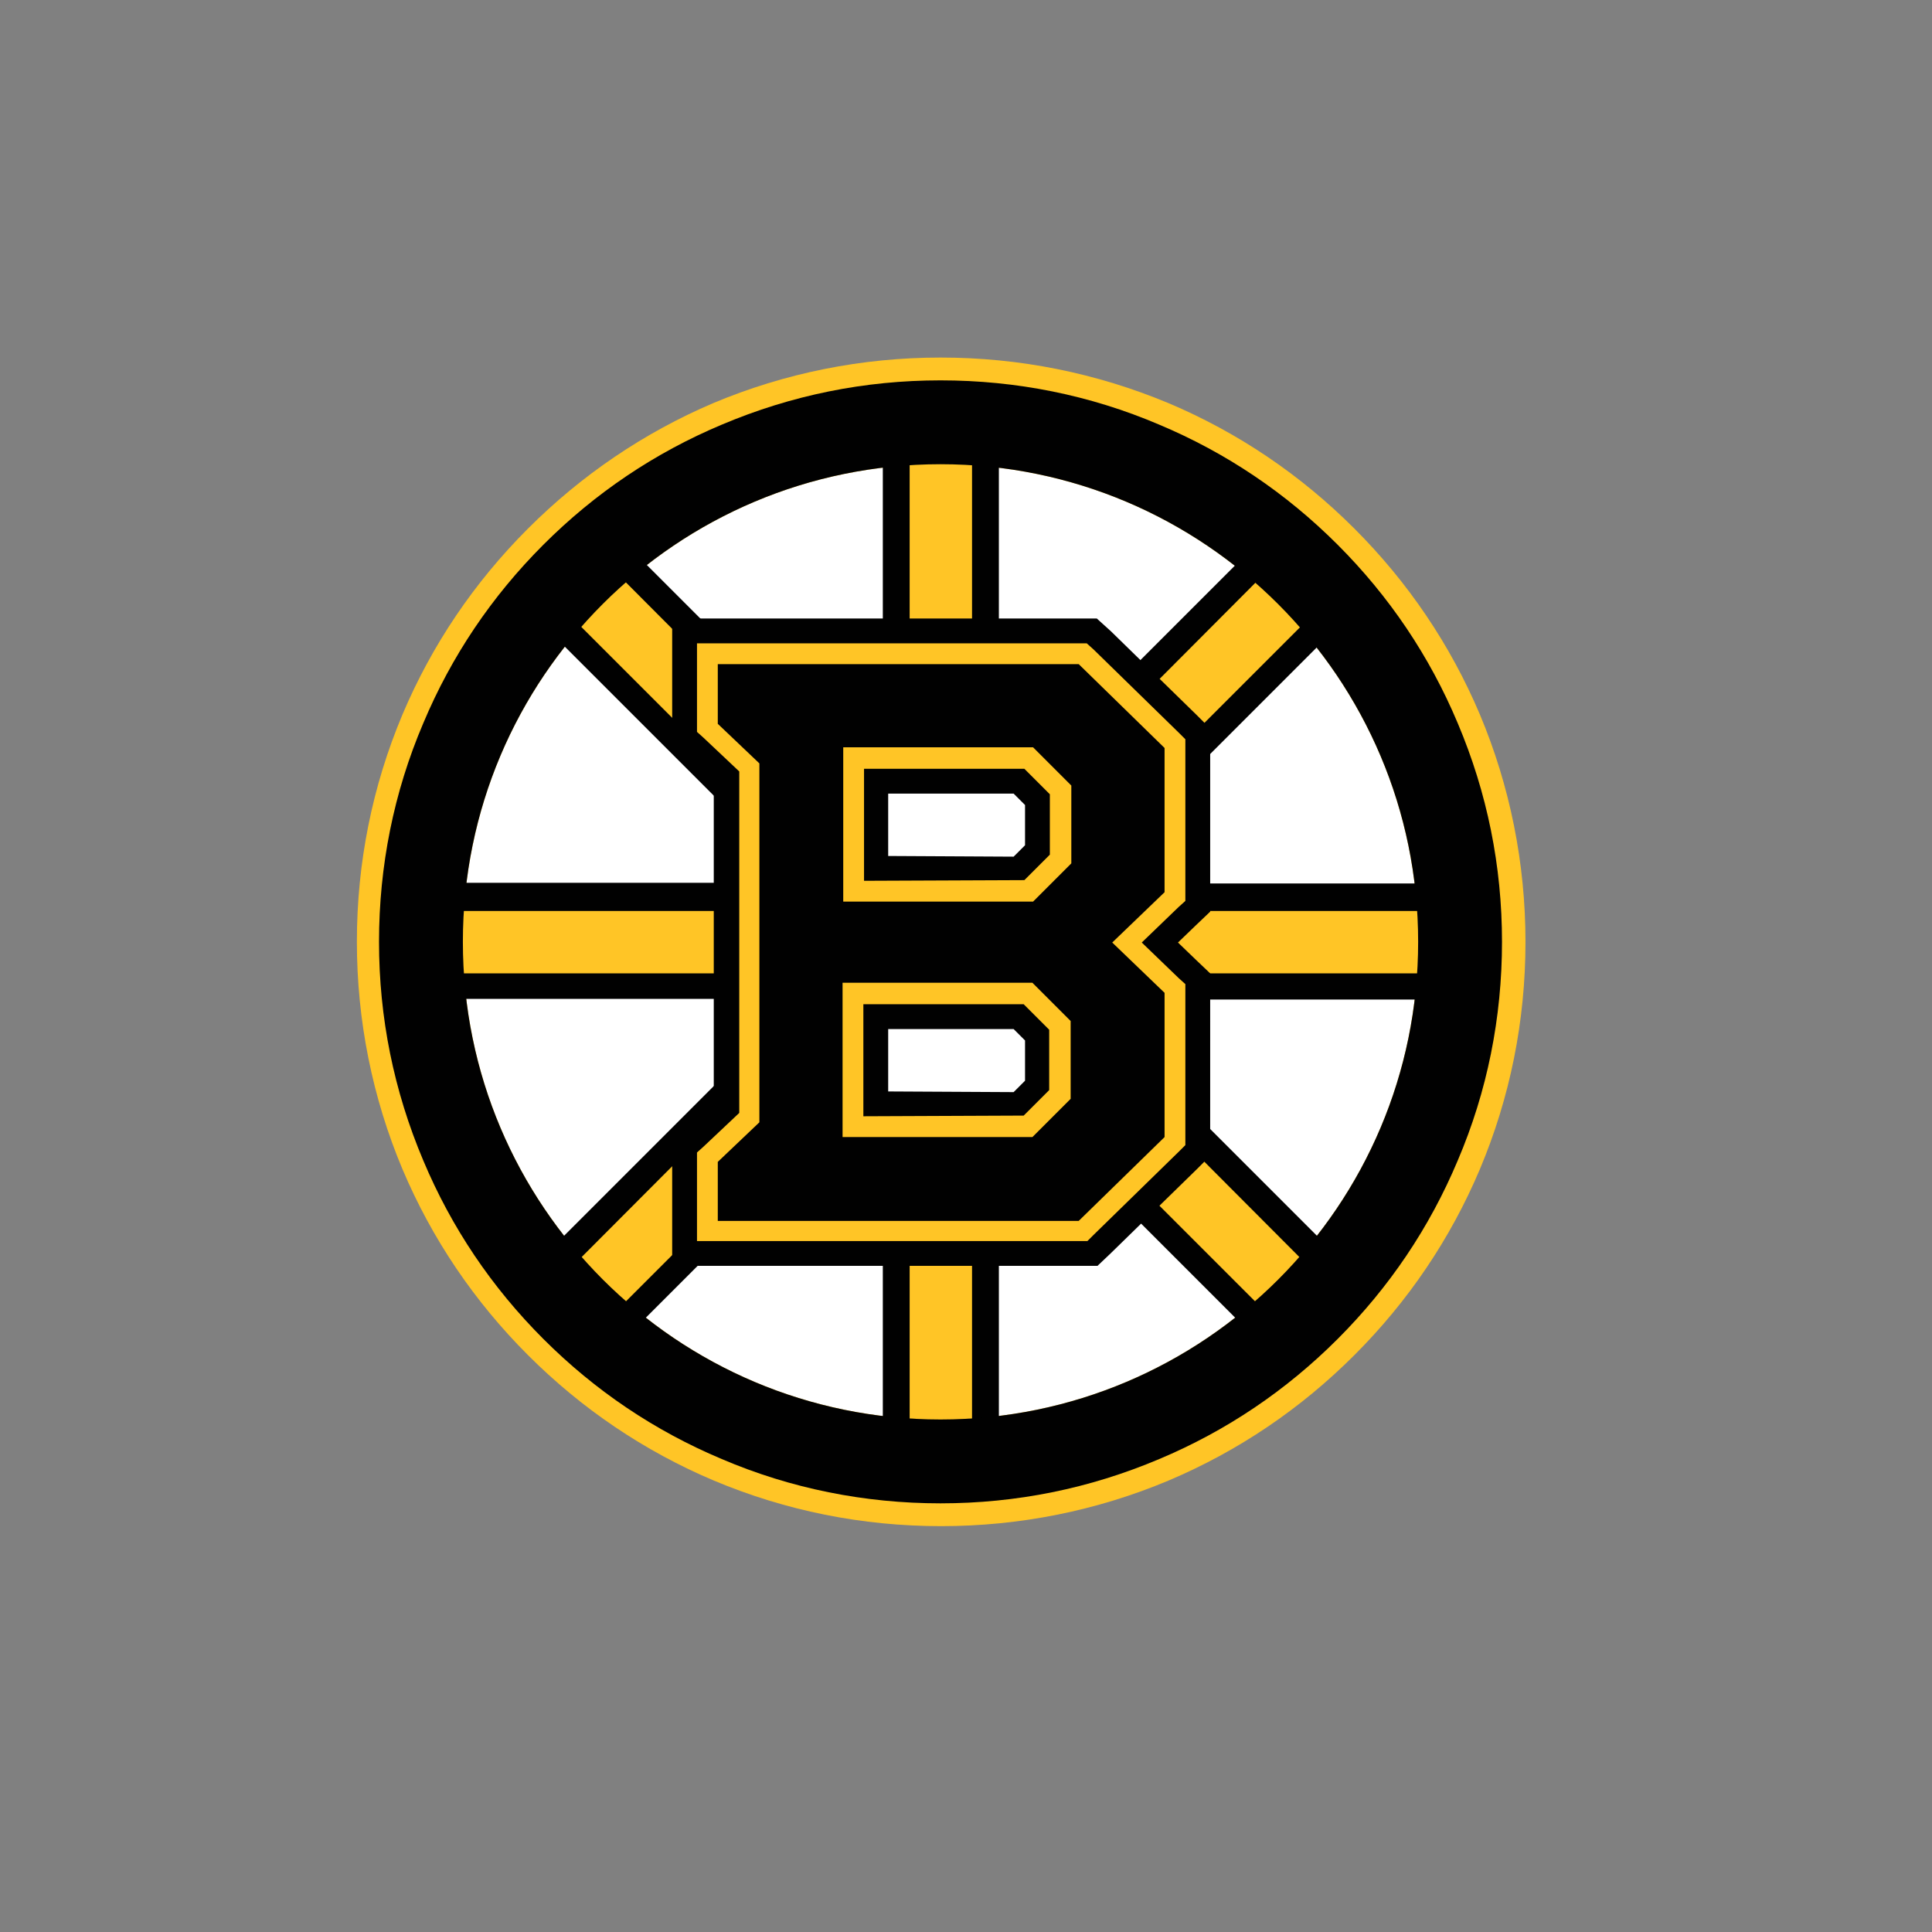 <?xml version="1.0" encoding="utf-8"?>
<!-- Generator: Adobe Illustrator 19.2.1, SVG Export Plug-In . SVG Version: 6.00 Build 0)  -->
<svg version="1.1" xmlns="http://www.w3.org/2000/svg" xmlns:xlink="http://www.w3.org/1999/xlink" x="0px" y="0px"
	 viewBox="0 0 288 288" style="enable-background:new 0 0 288 288;" xml:space="preserve">
<rect x="0" y="0" width="288" height="288" fill="#808080" stroke="none"/>
<style type="text/css">
	.st0{display:none;}
	.st1{display:inline;}
	.st2{fill:#EF3E42;}
	.st3{fill:#004B8D;}
	.st4{fill:#D7CA9E;}
	.st5{fill:#A03123;}
	.st6{fill-rule:evenodd;clip-rule:evenodd;fill:#FFFFFF;}
	.st7{fill-rule:evenodd;clip-rule:evenodd;fill:#1E3B6E;}
	.st8{fill-rule:evenodd;clip-rule:evenodd;fill:#BE2132;}
	.st9{fill-rule:evenodd;clip-rule:evenodd;fill:#E19D26;}
	.st10{fill:#DC4329;}
	.st11{fill:#DC4A26;}
	.st12{fill:#231F20;}
	.st13{fill:#FFFFFF;}
	.st14{fill:#050404;}
	.st15{fill:#263C82;}
	.st16{fill:#CC3533;}
	.st17{fill:#E82F4D;}
	.st18{fill:#010101;}
	.st19{fill:#C1C8CF;}
	.st20{fill:#365A8B;}
	.st21{fill:#29417C;}
	.st22{fill:#F47920;}
	.st23{fill:#FAA61A;}
	.st24{fill:#CCCCCC;}
	.st25{fill:#002B54;}
	.st26{fill:#ED1C24;}
	.st27{opacity:0.3;fill:#002B54;}
	.st28{fill:#020303;}
	.st29{fill:#1B9ED8;}
	.st30{fill:#189DD8;}
	.st31{fill:#43748F;}
	.st32{fill:#EB3947;}
	.st33{fill:#EB3A47;}
	.st34{fill:#44758F;}
	.st35{fill:#1F9ED8;}
	.st36{fill:#FCFDFD;}
	.st37{fill:#020202;}
	.st38{fill:#E83543;}
	.st39{fill-rule:evenodd;clip-rule:evenodd;fill:#C1A677;}
	.st40{fill-rule:evenodd;clip-rule:evenodd;fill:#212F55;}
	.st41{fill-rule:evenodd;clip-rule:evenodd;fill:#AB285C;}
	.st42{fill-rule:evenodd;clip-rule:evenodd;fill:#014A67;}
	.st43{fill:#F47A39;}
	.st44{fill-rule:evenodd;clip-rule:evenodd;fill:#242052;}
	.st45{fill:#123B35;}
	.st46{display:inline;fill:#DB2732;}
	.st47{display:inline;fill:#1D3665;}
	.st48{fill-rule:evenodd;clip-rule:evenodd;}
	.st49{fill:#F58220;}
	.st50{fill:#1A3562;}
	.st51{fill:#036B66;}
	.st52{fill:#C4CDD3;}
	.st53{fill:#EB1F4E;}
	.st54{display:inline;fill:#C4203B;}
	.st55{display:inline;fill:#164883;}
	.st56{display:inline;fill:#90BCE5;}
	.st57{display:inline;fill:#1B2F5B;}
	.st58{fill:#144983;}
	.st59{fill:#CD1F43;}
	.st60{fill:#1A459D;}
	.st61{fill:#0A2042;}
	.st62{fill:#D92E27;}
	.st63{display:inline;fill:#CF1F45;}
	.st64{fill-rule:evenodd;clip-rule:evenodd;fill:#D7CA9E;}
	.st65{fill:#1E3B6E;}
	.st66{fill:#39B54A;}
	.st67{fill:#E19D26;}
	.st68{fill:#BE2132;}
	.st69{fill:#EF5426;}
	.st70{display:inline;fill:#FFFFFF;}
	.st71{display:inline;fill:#E31837;}
	.st72{display:inline;fill:#E21D37;}
	.st73{display:inline;fill:#005596;}
	.st74{display:inline;fill:#CC3533;}
	.st75{display:inline;fill:#E82F4D;}
	.st76{display:inline;fill:#010101;}
	.st77{display:inline;fill:#2A398B;}
	.st78{fill:#999999;}
	.st79{display:inline;fill:#999999;}
	.st80{display:inline;fill:#041E41;}
	.st81{display:inline;fill:#D4451D;}
	.st82{display:inline;fill:#EA7200;}
	.st83{display:inline;fill:#BDBBBB;}
	.st84{fill:#041E41;}
	.st85{fill:none;stroke:#000000;stroke-width:0.34;}
	.st86{fill:#D4451D;}
	.st87{fill:#EA7200;}
	.st88{fill:#BDBBBB;}
	.st89{fill:none;stroke:#EA7200;stroke-width:0;stroke-linecap:round;stroke-linejoin:round;}
	.st90{fill:#9C9FA1;}
	.st91{fill-rule:evenodd;clip-rule:evenodd;fill:#333290;}
	.st92{fill:#005B9B;}
	.st93{fill:#EF4043;}
	.st94{fill-rule:evenodd;clip-rule:evenodd;fill:#09A2DD;}
	.st95{fill-rule:evenodd;clip-rule:evenodd;fill:#43758E;}
	.st96{fill-rule:evenodd;clip-rule:evenodd;fill:#FCEE1E;}
	.st97{fill-rule:evenodd;clip-rule:evenodd;fill:#EE3441;}
	.st98{fill:#B89760;}
	.st99{fill:#D52D47;}
	.st100{fill-rule:evenodd;clip-rule:evenodd;fill:#0B2242;}
	.st101{fill:#F37938;}
	.st102{fill:#164883;}
	.st103{fill:#8E6D2A;}
	.st104{fill-rule:evenodd;clip-rule:evenodd;fill:#1A314F;}
	.st105{fill-rule:evenodd;clip-rule:evenodd;fill:#8F3326;}
	.st106{fill-rule:evenodd;clip-rule:evenodd;fill:#B68E64;}
	.st107{fill:#03493B;}
	.st108{fill:#FCC158;}
	.st109{fill:#BB544F;}
	.st110{fill:#D0B04A;}
	.st111{fill-rule:evenodd;clip-rule:evenodd;fill:#B6A269;}
	.st112{fill-rule:evenodd;clip-rule:evenodd;fill:#001F5B;}
	.st113{fill:#1D3665;}
	.st114{fill:#FFFFFF;stroke:#FFFFFF;stroke-width:0.16;}
	.st115{fill:#004666;}
	.st116{fill:none;stroke:#037062;stroke-width:2.82;}
	.st117{fill:#BCCBD2;}
	.st118{fill:#037062;}
	.st119{fill:#E63248;}
	.st120{fill:none;stroke:#E63248;stroke-width:0.283;}
	.st121{fill:none;stroke:#037062;stroke-width:1.099;}
	.st122{fill:none;stroke:#BCCBD2;stroke-width:4.936;}
	.st123{fill:#FCEE21;}
	.st124{fill:#FCEE23;}
	.st125{fill:#C4203B;}
	.st126{fill:#193661;}
	.st127{fill:#164884;}
	.st128{fill:#CF1F44;}
	.st129{fill:#0A2042;stroke:#010101;stroke-width:0.213;}
	.st130{fill:#CF1F45;}
	.st131{fill:#1E3160;}
	.st132{fill:#BA202E;}
	.st133{fill:#212759;}
	.st134{fill:#BA1F31;}
	.st135{fill:#7BBCE8;}
	.st136{fill:#FED208;}
	.st137{fill:#6DB3E3;}
	.st138{fill:#FFCE04;}
	.st139{fill:#1B2F5B;}
	.st140{fill:#90BCE5;}
	.st141{fill:#D8782C;}
	.st142{fill:#C49C6F;}
	.st143{fill:#F04B23;}
	.st144{display:inline;fill-rule:evenodd;clip-rule:evenodd;fill:#F58220;}
	.st145{fill:#094F91;}
	.st146{fill:#DB2732;}
	.st147{fill:none;}
	.st148{fill:#00174A;}
	.st149{fill:none;stroke:#FFFFFF;stroke-width:3;stroke-miterlimit:10;}
	.st150{fill:none;stroke:#000000;stroke-width:0.105;stroke-linecap:round;stroke-linejoin:round;}
	.st151{fill:#25358E;}
	.st152{fill:#ED1C2E;}
	.st153{fill:#FFFFFF;stroke:#000000;stroke-width:0.329;stroke-linecap:round;stroke-linejoin:round;}
	.st154{display:inline;fill-rule:evenodd;clip-rule:evenodd;fill:#00174A;}
	.st155{fill:#0D2240;}
	.st156{display:inline;fill:#8EC641;}
	.st157{fill:#182D56;}
	.st158{fill:#BE323A;}
	.st159{fill:#C62034;}
	.st160{fill:#0B1437;}
	.st161{fill:#EC2135;}
	.st162{fill:#8EC641;}
	.st163{fill-rule:evenodd;clip-rule:evenodd;fill:#332312;}
	.st164{fill:#E4E5E6;}
	.st165{clip-path:url(#XMLID_4225_);}
	.st166{clip-path:url(#XMLID_4226_);fill:url(#XMLID_4227_);}
	.st167{clip-path:url(#XMLID_4228_);}
	.st168{clip-path:url(#XMLID_4229_);fill:url(#XMLID_4230_);}
	.st169{clip-path:url(#XMLID_4231_);}
	.st170{clip-path:url(#XMLID_4232_);fill:url(#XMLID_4233_);}
	.st171{clip-path:url(#XMLID_4234_);}
	.st172{clip-path:url(#XMLID_4235_);fill:url(#XMLID_4236_);}
	.st173{clip-path:url(#XMLID_4237_);}
	.st174{clip-path:url(#XMLID_4238_);fill:url(#XMLID_4239_);}
	.st175{clip-path:url(#XMLID_4240_);}
	.st176{clip-path:url(#XMLID_4241_);fill:url(#XMLID_4242_);}
	.st177{clip-path:url(#XMLID_4243_);}
	.st178{clip-path:url(#XMLID_4244_);fill:url(#XMLID_4245_);}
	.st179{clip-path:url(#XMLID_4246_);}
	.st180{clip-path:url(#XMLID_4247_);fill:url(#XMLID_4248_);}
	.st181{fill:#A4A9AD;}
	.st182{fill:#F05123;}
	.st183{fill:#8E744B;}
	.st184{fill:#EEE0C6;}
	.st185{fill:#8F182B;}
	.st186{fill:#FFC526;}
	.st187{fill:#B0B8BC;}
	.st188{fill:#FCBB30;}
	.st189{fill:#E21D38;}
	.st190{fill:#FFC759;}
	.st191{fill:#E03B3F;}
	.st192{fill:#8E8F92;}
	.st193{fill:#E13B3F;}
	.st194{fill:#FDDF0A;}
	.st195{fill:#E7AA23;}
	.st196{fill:#F37321;}
	.st197{fill:#008056;}
	.st198{fill:#E2293A;}
	.st199{fill:#1F438B;}
	.st200{fill:#005588;}
	.st201{fill:#A7B2B8;}
	.st202{fill:#8C2A43;}
	.st203{fill:#1C2D5B;}
	.st204{fill:#0C724D;}
	.st205{fill:#232020;}
	.st206{fill:#A8ABAD;}
	.st207{fill:#EB2627;}
	.st208{fill:#E56C25;}
	.st209{fill:#203C73;}
	.st210{fill:#B99758;}
	.st211{fill:#C8202F;}
	.st212{fill:#EEE3C6;}
	.st213{fill:#045937;}
	.st214{fill:#C02C38;}
	.st215{fill:#EEB41E;}
	.st216{fill:#F37E2F;}
	.st217{fill:#01549C;}
	.st218{fill:#0862AB;}
	.st219{fill:#E43B40;}
	.st220{fill:#DF1E38;}
	.st221{fill:#CD9C2B;}
	.st222{fill:#F47A3E;}
	.st223{fill:#FBB516;}
	.st224{fill:#E97424;}
	.st225{fill:#056D75;}
	.st226{fill:#142048;}
	.st227{fill:#FFC429;}
	.st228{fill:#114B9D;}
	.st229{fill:#213065;}
	.st230{fill:#1D2859;}
	.st231{fill:#A8AAAD;}
	.st232{fill:#1D427C;}
	.st233{fill:#153055;}
	.st234{fill:#AFB0B3;}
	.st235{fill:#20396F;}
	.st236{fill:#BE3138;}
	.st237{fill:#B4975A;}
	.st238{fill:#344042;}
	.st239{fill:#14244C;}
	.st240{fill:#D0202D;}
	.st241{fill:#A9A9AD;}
	.st242{fill:#1D3261;}
	.st243{fill:#811423;}
	.st244{fill:#6F6E76;}
	.st245{fill:#C62031;}
</style>
<g id="Layer_5" class="st0">
</g>
<g id="Layer_3">
</g>
<g id="Layer_4">
	<g id="XMLID_4124_">
		<path id="XMLID_4174_" class="st13" d="M140.2,219.5c-21.1,0-41-8.2-56-23.2c-14.9-14.9-23.2-34.8-23.2-56c0-21.1,8.2-41,23.2-56
			c14.9-14.9,34.8-23.2,56-23.2c21.1,0,41,8.2,56,23.2c14.9,14.9,23.2,34.8,23.2,56c0,21.1-8.2,41-23.2,56
			C181.3,211.3,161.4,219.5,140.2,219.5z"/>
		<path id="XMLID_4171_" class="st186" d="M140.2,69.2c39.3,0,71.2,31.9,71.2,71.2c0,39.3-31.9,71.2-71.2,71.2
			c-39.3,0-71.2-31.9-71.2-71.2C69,101,100.9,69.2,140.2,69.2 M140.2,53.3c-11.7,0-23.2,2.3-33.9,6.8C96,64.5,86.7,70.8,78.7,78.8
			c-8,8-14.3,17.3-18.7,27.7c-4.5,10.7-6.8,22.1-6.8,33.9c0,11.7,2.3,23.2,6.8,33.9c4.4,10.4,10.7,19.7,18.7,27.7
			c8,8,17.3,14.3,27.7,18.7c10.7,4.5,22.1,6.8,33.9,6.8c11.7,0,23.2-2.3,33.9-6.8c10.4-4.4,19.7-10.7,27.7-18.7
			c8-8,14.3-17.3,18.7-27.7c4.5-10.7,6.8-22.1,6.8-33.9c0-11.7-2.3-23.2-6.8-33.9c-4.4-10.4-10.7-19.7-18.7-27.7
			c-8-8-17.3-14.3-27.7-18.7C163.4,55.6,152,53.3,140.2,53.3z"/>
		<rect id="XMLID_4170_" x="133.6" y="62.1" class="st186" width="13.3" height="47.4"/>
		<path id="XMLID_4167_" class="st18" d="M148.9,60.1v51.3l-17.3,0V60.1H148.9 M144.9,64.1h-9.3v43.4l9.3,0V64.1z"/>
		<rect id="XMLID_4166_" x="133.6" y="171.5" class="st186" width="13.3" height="47.3"/>
		<path id="XMLID_4163_" class="st18" d="M148.9,169.5v51.2h-17.3v-51.2H148.9 M144.9,173.5h-9.3v43.3h9.3V173.5z"/>
		<path id="XMLID_4157_" class="st186" d="M190.9,200.5l-32.6-32.6l2.7-2.7l0.6-0.6l0-0.8l0-11.5l38.7,38.7L190.9,200.5z
			 M89.6,200.5l-9.4-9.4l40.6-40.6l2.8-2.8v18.8L89.6,200.5z M218.6,147.1h-57.5h-3.8l-1.9-1.9l-0.6-0.6h-0.8l-28.3,0l-2,0v2v0.5
			h-4.2H61.9v-13.3h57.5h4.3v0.6v2h2H154h0.8l0.6-0.6l2-2h3.7h57.5V147.1z M123.7,133.3l-2.9-2.9L80.1,89.8l9.4-9.4l34.1,34.1V133.3
			z M161.6,128.4l0-11.3l0-0.8l-0.6-0.6l-2.7-2.7l32.6-32.6l9.4,9.4L161.6,128.4z"/>
		<path id="XMLID_4150_" class="st18" d="M190.9,77.5l12.2,12.2l-42,42h59.5v17.3h-59.5l42,42l-12.2,12.2l-35.4-35.4l4.1-4.1l0-11.6
			l-5.7-5.7l-28.3,0v20.7l-36,36l-12.2-12.2l42-42H59.9v-17.3h59.5l-42-42l12.2-12.2l36.1,36.1v20.8H154l5.7-5.7l0-11.6l-4.2-4.1
			L190.9,77.5 M190.9,83.1L161.1,113l1.3,1.3l1.2,1.2l0,1.6l0,6.6l33.9-33.9L190.9,83.1z M89.6,83.1L83,89.8l38.7,38.7v-13.2
			L89.6,83.1z M216.6,135.8h-55.5h-2.9l-1.4,1.4l-1.2,1.2H154h-28.3h-4v-2.6h-2.3H63.9v9.3h55.5h2.3v-2.5l4,0l28.3,0l1.6,0l1.2,1.2
			l1.3,1.3h3h55.5L216.6,135.8L216.6,135.8z M121.6,152.4L83,191.1l6.6,6.6l32.1-32.1V152.4z M163.6,157.2l0,6.7l0,1.6l-1.2,1.2
			l-1.3,1.3l29.8,29.8l6.6-6.6L163.6,157.2z"/>
		<path id="XMLID_4146_" class="st18" d="M162.1,185.4h-1.4H107h-3.4V182v-8.8v-1.5l1.1-1l5.2-4.9v-50.6l-5.2-4.9l-1.1-1v-1.5V99
			v-3.4h3.4h53.8h1.4l1,1l12.8,12.5l1,1v1.4V133v1.4l-1,1l-5.3,5l5.3,5.1l1,1v1.4v21.5v1.4l-1,1l-12.8,12.5L162.1,185.4z M129,166.1
			h23.5l3.7-3.7l0-8.8l-3.7-3.7l-23.5,0V166.1z M129,131h23.5l3.7-3.7l0-8.8l-3.7-3.7l-23.5,0V131z"/>
		<path id="XMLID_4139_" class="st18" d="M160.8,99l12.8,12.5V133l-7.8,7.5l7.8,7.5v21.5L160.8,182H107v-8.8l6.2-5.9v-53.5l-6.2-5.9
			V99H160.8 M125.6,134.4H154l5.7-5.7l0-11.6l-5.7-5.7l-28.3,0V134.4 M125.6,169.5h28.3l5.7-5.7l0-11.6l-5.7-5.7l-28.3,0V169.5
			 M163.5,92.2h-2.8H107h-6.8V99v8.8v2.9l2.1,2l4.1,3.9v47.7l-4.1,3.9l-2.1,2v2.9v8.8v6.8h6.8h53.8h2.8l2-1.9l12.8-12.5l2-2v-2.9
			V148v-2.9l-2.1-2l-2.7-2.6l2.7-2.6l2.1-2V133v-21.5v-2.9l-2-2l-12.8-12.5L163.5,92.2z M132.4,127.6v-9.3l18.7,0l1.7,1.7l0,6
			l-1.7,1.7L132.4,127.6L132.4,127.6z M132.4,162.7v-9.3l18.7,0l1.7,1.7l0,6l-1.7,1.7L132.4,162.7L132.4,162.7z"/>
		<path id="XMLID_4135_" class="st18" d="M161.4,183.5h-0.6H107h-1.6V182v-8.8v-0.7l0.5-0.5l5.7-5.5v-52.2l-5.7-5.5l-0.5-0.5v-0.7
			V99v-1.6h1.6h53.8h0.6l0.5,0.4l12.8,12.5l0.5,0.5v0.7V133v0.7l-0.5,0.5l-6.6,6.4l6.6,6.4l0.5,0.5v0.7v21.5v0.7l-0.5,0.5
			l-12.8,12.5L161.4,183.5z M127.2,168h26.1l4.8-4.8l0-10.3l-4.7-4.7l-26.1,0L127.2,168L127.2,168z M127.2,132.8h26.1l4.8-4.8
			l0-10.3l-4.7-4.7l-26.1,0V132.8z"/>
		<path id="XMLID_4128_" class="st186" d="M160.8,99l12.8,12.5V133l-7.8,7.5l7.8,7.5v21.5L160.8,182H107v-8.8l6.2-5.9v-53.5
			l-6.2-5.9V99H160.8 M125.6,134.4H154l5.7-5.7l0-11.6l-5.7-5.7l-28.3,0V134.4 M125.6,169.5h28.3l5.7-5.7l0-11.6l-5.7-5.7l-28.3,0
			V169.5 M162,95.9h-1.3H107h-3.1V99v8.8v1.3l1,0.9l5.3,5v50.9l-5.3,5l-1,0.9v1.3v8.8v3.1h3.1h53.8h1.3l0.9-0.9l12.8-12.5l0.9-0.9
			v-1.3V148v-1.3l-1-0.9l-5.5-5.3l5.5-5.3l1-0.9V133v-21.5v-1.3l-0.9-0.9l-12.8-12.5L162,95.9z M128.8,131.3v-16.7l23.9,0l3.8,3.8
			l0,9l-3.8,3.8L128.8,131.3L128.8,131.3z M128.7,166.4v-16.7l23.9,0l3.8,3.8l0,9l-3.8,3.8L128.7,166.4L128.7,166.4z"/>
		<path id="XMLID_4125_" class="st18" d="M140.2,69.2c39.3,0,71.2,31.9,71.2,71.2c0,39.3-31.9,71.2-71.2,71.2
			c-39.3,0-71.2-31.9-71.2-71.2C69,101,100.9,69.2,140.2,69.2 M140.2,56.7c-11.3,0-22.2,2.2-32.6,6.6c-10,4.2-18.9,10.2-26.6,17.9
			c-7.7,7.7-13.7,16.6-17.9,26.6c-4.4,10.3-6.6,21.3-6.6,32.6c0,11.3,2.2,22.2,6.6,32.6c4.2,10,10.2,18.9,17.9,26.6
			c7.7,7.7,16.6,13.7,26.6,17.9c10.3,4.4,21.3,6.6,32.6,6.6c11.3,0,22.2-2.2,32.6-6.6c10-4.2,18.9-10.2,26.6-17.9
			c7.7-7.7,13.7-16.6,17.9-26.6c4.4-10.3,6.6-21.3,6.6-32.6c0-11.3-2.2-22.2-6.6-32.6c-4.2-10-10.2-18.9-17.9-26.6
			c-7.7-7.7-16.6-13.7-26.6-17.9C162.5,58.9,151.5,56.7,140.2,56.7z"/>
	</g>
</g>
<g id="Watermark">
</g>
</svg>
